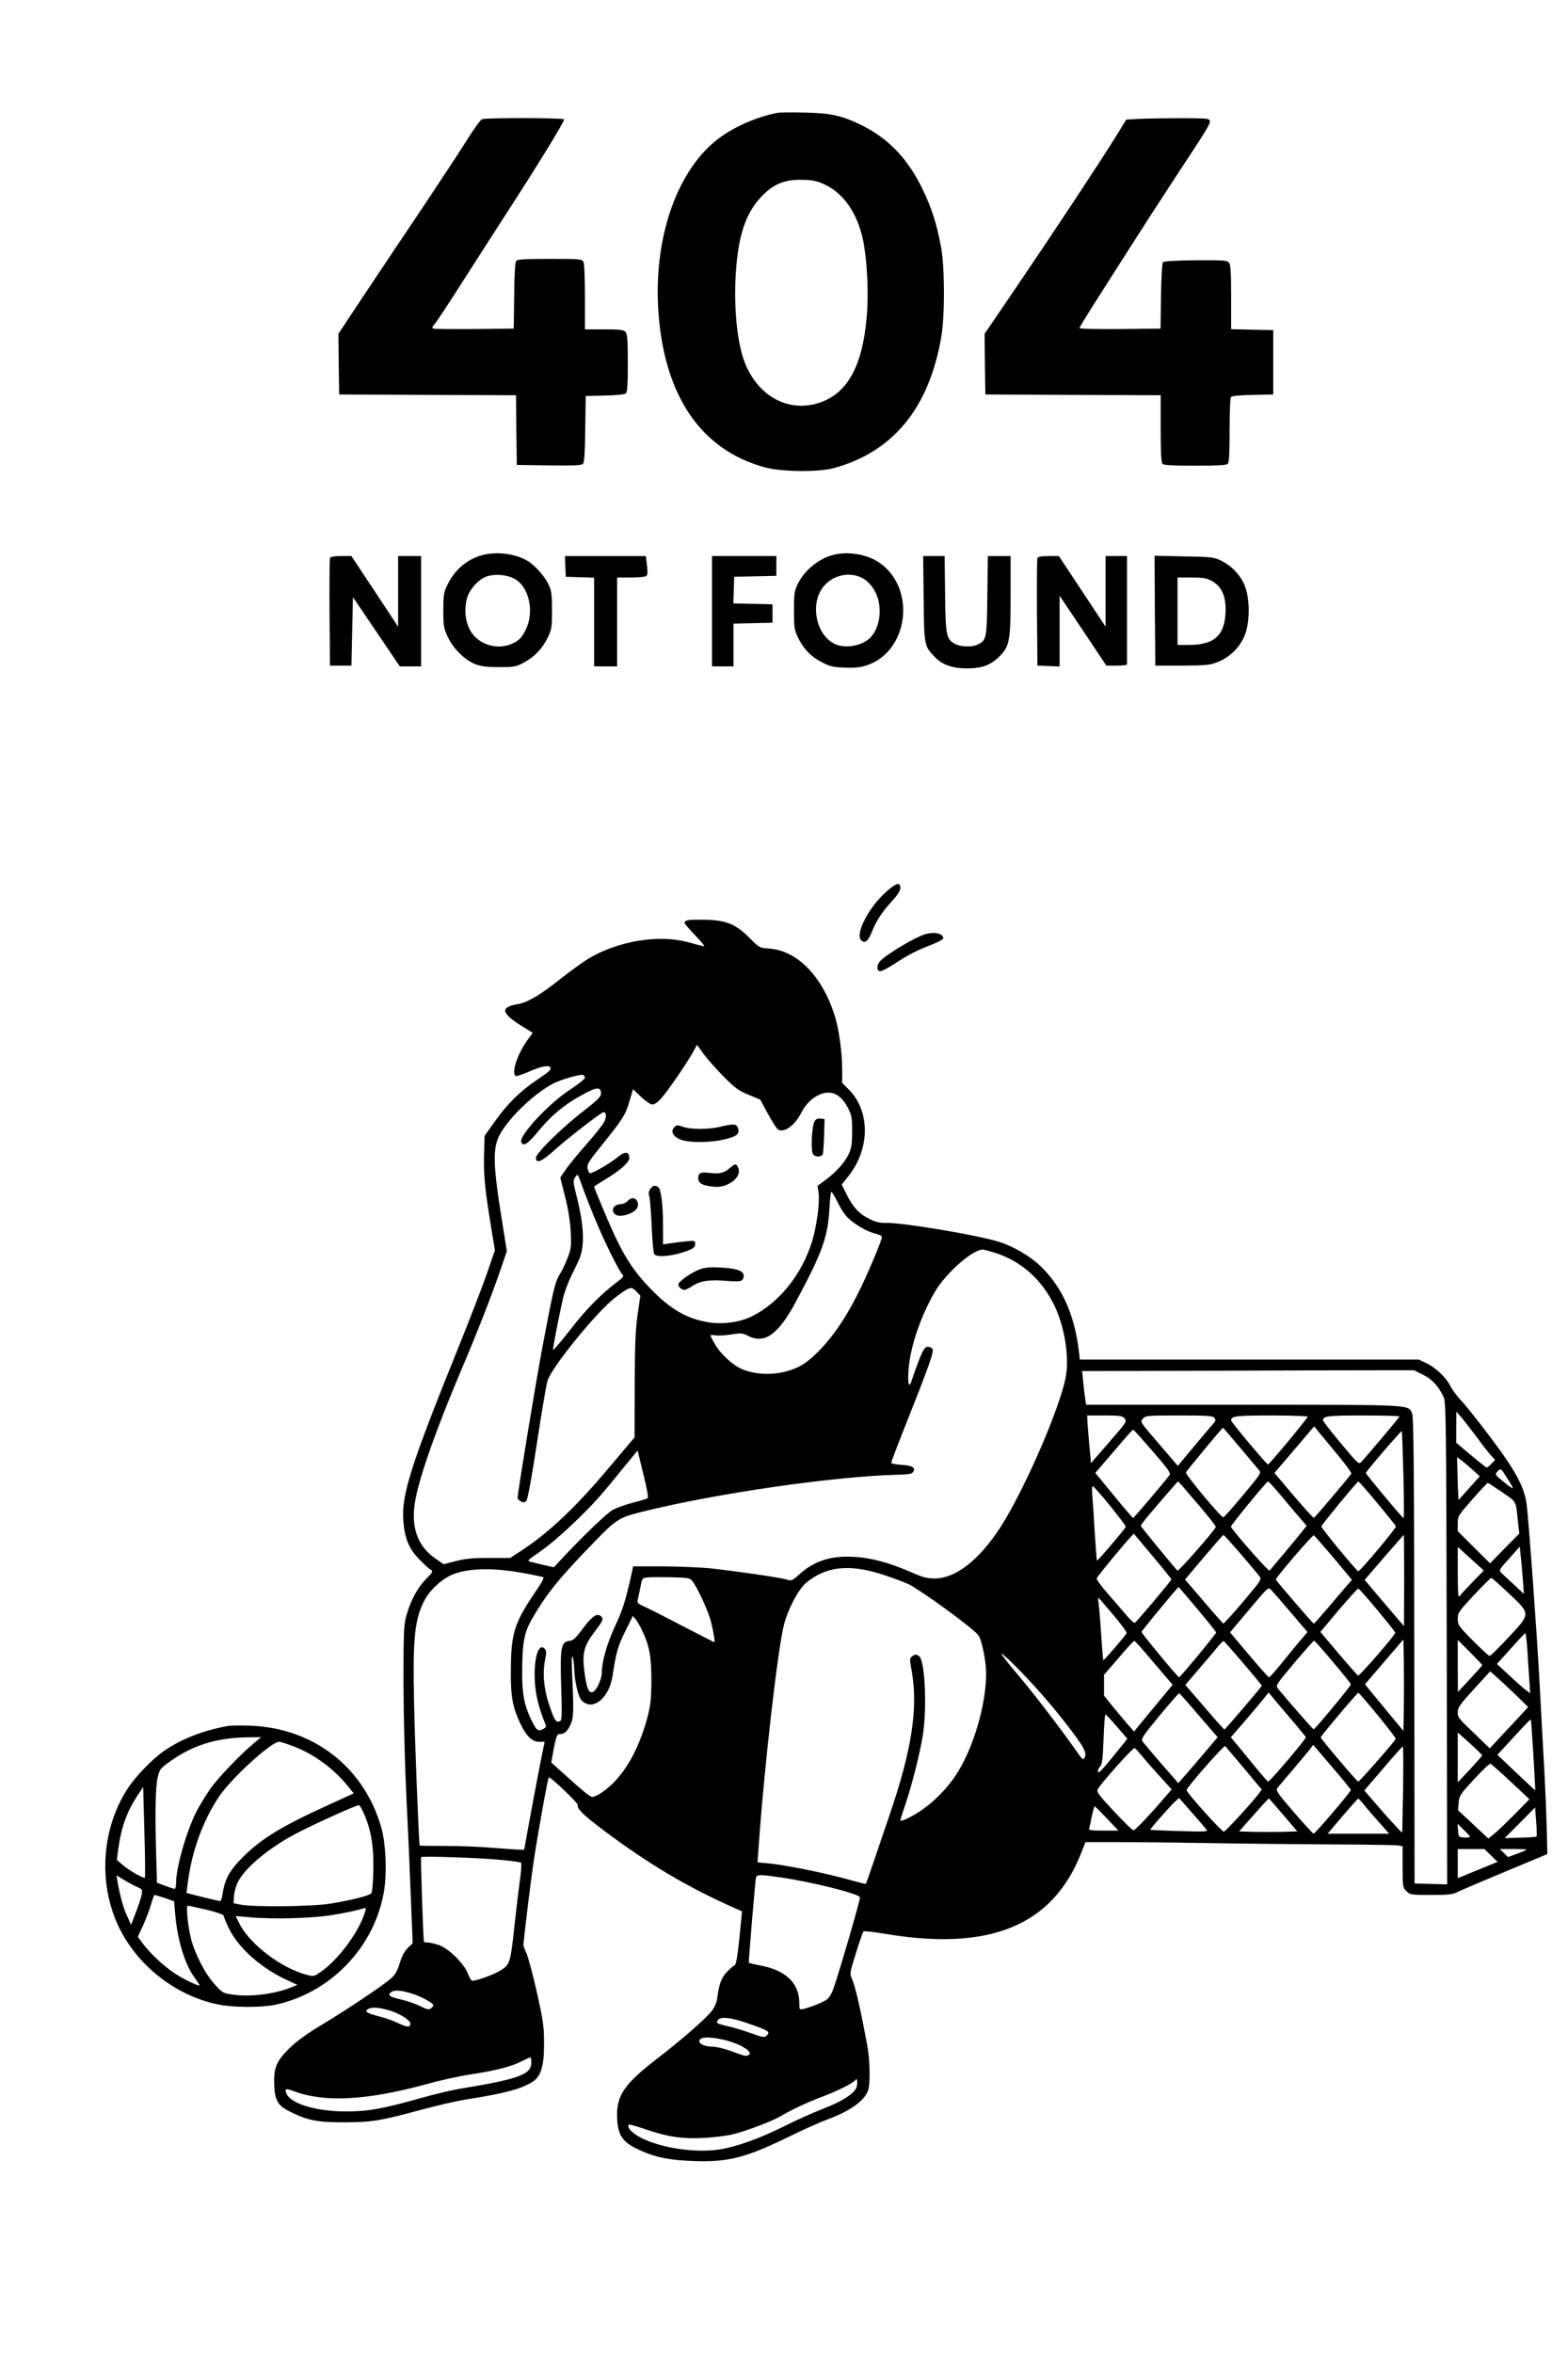 <?xml version="1.0" standalone="no"?>
<!DOCTYPE svg PUBLIC "-//W3C//DTD SVG 20010904//EN"
 "http://www.w3.org/TR/2001/REC-SVG-20010904/DTD/svg10.dtd">
<svg version="1.0" xmlns="http://www.w3.org/2000/svg"
 width="1024pt" height="1536pt" viewBox="0 0 1024 1536"
 preserveAspectRatio="xMidYMid meet">

<g transform="translate(0,1536) scale(0.1,-0.1)"
fill="#000000" stroke="none">
<path d="M5080 14624 c-146 -28 -301 -98 -406 -183 -261 -211 -408 -651 -374
-1119 39 -549 280 -900 695 -1013 106 -29 345 -32 445 -6 390 104 627 391 707
857 24 137 23 452 -1 585 -29 157 -62 260 -126 390 -94 192 -222 324 -396 409
-127 62 -200 78 -369 81 -82 2 -161 1 -175 -1z m313 -472 c118 -58 203 -182
241 -348 28 -127 40 -349 27 -503 -28 -342 -133 -523 -333 -577 -194 -51 -381
57 -464 269 -54 137 -76 394 -55 633 19 216 67 349 163 450 80 85 156 115 280
110 62 -2 89 -9 141 -34z"/>
<path d="M3148 14582 c-10 -4 -53 -63 -96 -132 -43 -69 -170 -262 -282 -430
-113 -168 -285 -425 -383 -572 l-177 -267 2 -198 3 -198 577 -3 578 -2 2 -228
3 -227 211 -3 c167 -2 214 0 222 11 8 9 13 88 14 228 l3 214 124 3 c71 1 130
7 138 14 10 8 13 55 13 199 0 157 -3 190 -16 203 -12 13 -40 16 -140 16 l-124
0 0 211 c0 126 -4 218 -10 230 -10 18 -23 19 -219 19 -161 0 -211 -3 -220 -13
-7 -9 -12 -90 -13 -228 l-3 -214 -255 -3 c-140 -1 -261 0 -269 3 -11 4 -10 10
6 28 12 12 93 135 180 272 88 138 211 329 273 425 218 336 400 632 394 641 -6
10 -510 11 -536 1z"/>
<path d="M7400 14582 l-45 -3 -69 -112 c-101 -163 -407 -626 -647 -979 l-209
-307 2 -198 3 -198 573 -3 572 -2 0 -218 c0 -156 3 -221 12 -230 9 -9 70 -12
213 -12 143 0 204 3 213 12 9 9 12 71 12 217 0 114 4 211 8 218 5 9 50 13 142
15 l135 3 0 210 0 210 -137 3 -138 3 0 207 c0 157 -3 213 -13 226 -12 17 -31
18 -218 17 -120 -1 -208 -6 -214 -12 -6 -6 -11 -99 -13 -222 l-3 -212 -264 -3
c-157 -1 -265 1 -265 7 0 5 46 80 102 168 55 87 158 248 228 358 70 110 201
313 291 450 254 386 249 375 212 389 -16 7 -388 5 -483 -2z"/>
<path d="M3149 11736 c-101 -27 -184 -99 -231 -202 -20 -41 -23 -66 -23 -159
0 -100 3 -116 29 -172 35 -77 112 -152 181 -179 38 -14 75 -19 155 -19 95 0
110 3 158 28 70 37 123 91 158 163 27 55 29 67 29 179 0 101 -3 127 -21 166
-26 56 -85 123 -136 156 -77 48 -204 65 -299 39z m222 -161 c86 -56 117 -210
65 -320 -27 -58 -47 -78 -99 -100 -82 -34 -185 -10 -244 58 -51 58 -68 160
-41 249 16 53 74 116 123 134 59 21 147 12 196 -21z"/>
<path d="M5447 11739 c-99 -23 -197 -104 -240 -197 -19 -40 -22 -65 -22 -167
0 -104 3 -127 23 -169 34 -76 84 -129 154 -166 54 -29 75 -35 149 -38 61 -3
102 0 140 12 287 86 338 517 81 680 -77 48 -193 67 -285 45z m201 -162 c21
-14 50 -47 66 -77 50 -92 38 -229 -27 -299 -51 -55 -160 -77 -230 -47 -130 56
-172 272 -74 383 67 77 184 94 265 40z"/>
<path d="M2155 11717 c-3 -6 -4 -167 -3 -357 l3 -345 70 0 70 0 5 223 5 224
153 -226 153 -226 70 0 69 0 0 360 0 360 -75 0 -75 0 0 -231 0 -230 -152 230
-153 231 -68 0 c-45 0 -69 -4 -72 -13z"/>
<path d="M3692 11663 l3 -68 93 -3 92 -3 0 -289 0 -290 75 0 75 0 0 290 0 290
88 0 c48 0 93 4 101 9 10 7 12 23 6 70 l-7 61 -264 0 -265 0 3 -67z"/>
<path d="M4650 11370 l0 -360 70 0 70 0 0 140 0 139 128 3 127 3 0 60 0 60
-128 3 -128 3 3 87 3 87 138 3 137 3 0 64 0 65 -210 0 -210 0 0 -360z"/>
<path d="M6032 11453 c3 -309 3 -310 76 -385 44 -46 113 -71 201 -71 98 -1
157 19 212 72 73 71 79 104 79 408 l0 253 -74 0 -75 0 -3 -257 c-3 -281 -6
-295 -64 -321 -35 -17 -110 -15 -144 3 -60 31 -65 54 -68 328 l-3 247 -70 0
-70 0 3 -277z"/>
<path d="M6775 11717 c-3 -6 -4 -167 -3 -357 l3 -345 73 -3 72 -3 0 231 0 231
153 -228 152 -228 68 0 c37 0 67 3 67 8 0 4 0 165 0 357 l0 350 -70 0 -70 0 0
-231 0 -230 -152 230 -153 231 -68 0 c-45 0 -69 -4 -72 -13z"/>
<path d="M7542 11373 l3 -358 175 0 c160 1 180 3 234 24 79 32 146 98 176 177
33 84 33 234 0 318 -27 70 -84 131 -155 166 -47 23 -62 25 -243 28 l-192 4 2
-359z m373 194 c61 -35 89 -93 89 -186 -1 -164 -68 -230 -236 -231 l-78 0 0
220 0 220 93 0 c77 0 98 -4 132 -23z"/>
<path d="M5788 9539 c-114 -100 -205 -276 -164 -317 24 -24 46 -6 72 60 26 66
65 126 134 201 33 36 50 64 50 81 0 40 -27 33 -92 -25z"/>
<path d="M4493 9353 c-13 -2 -23 -10 -23 -16 0 -6 33 -45 73 -86 43 -44 64
-72 52 -68 -11 2 -56 14 -100 26 -193 53 -459 9 -654 -108 -36 -22 -120 -83
-186 -135 -125 -100 -212 -151 -274 -161 -119 -20 -109 -60 38 -150 l60 -37
-34 -47 c-67 -93 -107 -216 -77 -235 5 -3 44 10 88 29 76 34 128 44 138 27 8
-13 -6 -27 -84 -79 -113 -76 -193 -155 -273 -266 l-72 -101 -4 -125 c-3 -133
6 -228 46 -469 l25 -154 -52 -151 c-29 -84 -111 -296 -182 -472 -316 -781
-377 -974 -364 -1142 9 -117 37 -184 105 -253 31 -32 64 -62 74 -67 17 -9 14
-15 -31 -61 -57 -58 -103 -145 -129 -242 -16 -57 -18 -112 -18 -445 1 -217 9
-532 19 -735 10 -195 23 -490 29 -655 l12 -300 -31 -30 c-21 -20 -39 -53 -53
-99 -16 -53 -30 -77 -59 -102 -49 -44 -282 -200 -456 -305 -94 -56 -162 -106
-206 -150 -86 -84 -103 -127 -99 -241 5 -104 24 -135 112 -177 108 -53 175
-66 347 -65 177 0 232 9 509 84 101 27 232 57 290 66 247 38 361 69 433 117
52 35 72 105 71 252 0 105 -6 146 -47 330 -26 116 -57 230 -68 255 -12 25 -21
50 -20 55 12 122 49 420 68 550 27 179 91 535 98 542 8 9 194 -169 190 -181
-8 -22 35 -64 169 -165 295 -221 545 -369 853 -506 l50 -22 -17 -174 c-13
-122 -22 -175 -31 -178 -7 -2 -29 -20 -48 -41 -38 -38 -54 -81 -65 -167 -5
-37 -16 -64 -39 -93 -41 -52 -205 -194 -359 -312 -201 -155 -257 -232 -257
-360 0 -128 29 -178 135 -228 109 -52 206 -72 367 -77 227 -8 340 22 629 163
85 42 197 92 249 111 143 53 234 119 259 186 15 39 13 197 -4 287 -47 255 -80
398 -103 446 -13 29 -12 39 28 165 23 74 45 137 49 141 3 4 74 -4 156 -18 670
-110 1075 57 1262 520 l32 81 178 0 c98 0 367 -2 598 -6 231 -4 605 -8 831 -9
225 -1 422 -4 437 -7 l27 -5 0 -135 c0 -129 1 -135 25 -158 23 -24 29 -25 160
-25 108 0 142 3 168 17 18 9 158 69 312 133 l280 117 -3 144 c-2 79 -9 263
-17 409 -8 146 -22 396 -30 555 -18 334 -71 1064 -85 1175 -15 114 -73 221
-242 445 -79 104 -163 210 -188 235 -24 25 -55 66 -68 92 -28 57 -98 122 -160
151 l-47 22 -1106 0 -1107 0 -6 54 c-29 241 -110 421 -253 558 -67 64 -175
127 -268 156 -136 44 -627 126 -736 124 -42 -1 -69 5 -111 26 -68 33 -108 77
-150 162 l-31 62 43 54 c143 180 144 425 3 567 l-43 43 0 92 c0 102 -20 253
-46 337 -78 261 -246 436 -432 448 -62 4 -63 5 -130 72 -87 87 -148 112 -282
116 -52 1 -105 0 -117 -3z m236 -1024 c73 -73 97 -90 161 -116 l75 -31 50 -93
c28 -51 57 -97 66 -102 40 -25 111 27 154 113 29 58 82 105 134 121 70 21 124
-9 169 -94 24 -47 27 -63 27 -152 0 -81 -4 -109 -21 -146 -27 -57 -82 -119
-152 -171 l-53 -39 7 -48 c8 -64 -13 -218 -43 -316 -68 -218 -217 -402 -397
-490 -77 -37 -189 -52 -283 -36 -142 24 -249 87 -381 225 -97 101 -156 189
-225 335 -41 87 -137 315 -137 326 0 1 28 19 63 40 104 62 166 116 167 146 0
41 -27 45 -70 10 -69 -55 -185 -120 -191 -108 -24 45 -21 55 67 164 152 188
169 215 194 302 l24 81 52 -50 c31 -29 62 -50 75 -50 13 0 36 16 55 38 43 47
161 219 204 294 l32 58 45 -63 c26 -34 85 -101 132 -148z m-909 -5 c0 -7 -44
-42 -97 -77 -139 -90 -335 -301 -319 -342 12 -33 43 -13 111 70 83 102 172
176 291 240 93 51 119 52 119 5 0 -18 -26 -44 -110 -109 -144 -111 -315 -279
-315 -309 0 -41 38 -25 120 49 85 77 307 249 322 249 18 0 20 -34 3 -65 -9
-18 -62 -84 -117 -147 -55 -62 -116 -136 -134 -164 l-35 -51 31 -124 c21 -80
33 -161 37 -229 5 -95 3 -111 -20 -171 -14 -37 -37 -85 -52 -109 -30 -47 -43
-104 -114 -481 -42 -223 -161 -946 -161 -978 0 -6 10 -15 21 -22 17 -8 24 -8
36 3 9 10 33 139 69 374 30 197 61 382 69 409 26 89 328 460 447 548 94 70
100 71 133 37 l27 -28 -18 -123 c-14 -98 -18 -195 -19 -463 l-1 -339 -158
-187 c-222 -266 -403 -437 -588 -557 l-67 -43 -138 0 c-108 0 -157 -5 -218
-21 l-78 -20 -52 36 c-123 84 -167 217 -130 396 32 162 138 459 294 828 104
244 200 489 257 655 l44 128 -29 182 c-64 397 -66 498 -10 592 68 114 228 263
346 323 51 25 173 60 191 54 6 -3 12 -11 12 -19z m65 -919 c62 -151 160 -348
181 -366 10 -8 3 -19 -34 -46 -110 -84 -201 -175 -305 -310 -62 -79 -113 -139
-115 -135 -3 9 34 199 64 333 9 41 34 108 54 149 21 41 45 92 54 113 36 89 30
219 -20 415 -22 87 -22 96 -7 118 15 24 16 24 43 -53 15 -43 53 -141 85 -218z
m1579 119 c15 -32 39 -73 54 -92 35 -47 130 -107 192 -123 28 -7 50 -17 50
-22 0 -22 -96 -250 -155 -367 -103 -206 -217 -358 -337 -450 -113 -86 -310
-104 -438 -40 -55 28 -129 98 -160 154 -17 28 -30 54 -30 58 0 4 15 4 33 1 19
-3 65 0 104 6 62 10 73 9 108 -9 109 -56 199 9 315 227 172 321 207 418 217
611 3 56 9 102 12 102 4 0 19 -25 35 -56z m1031 -341 c175 -55 312 -177 395
-354 63 -135 93 -327 71 -452 -35 -202 -274 -750 -431 -992 -138 -210 -288
-327 -423 -329 -52 0 -78 6 -157 41 -142 62 -260 94 -371 100 -152 9 -262 -26
-360 -115 -46 -41 -51 -43 -81 -33 -38 12 -318 53 -488 72 -63 7 -205 13 -315
14 l-200 0 -13 -60 c-38 -169 -56 -225 -106 -332 -53 -114 -86 -231 -86 -304
0 -40 -35 -115 -58 -124 -25 -9 -38 17 -51 101 -22 150 -13 194 65 296 56 74
59 84 32 102 -24 15 -58 -12 -118 -93 -43 -58 -57 -70 -83 -73 -53 -5 -60 -44
-52 -301 6 -195 5 -218 -10 -223 -24 -10 -34 5 -67 102 -36 105 -46 208 -29
295 11 53 10 64 -3 77 -40 41 -72 -67 -63 -218 5 -86 26 -171 71 -281 5 -11
-2 -19 -21 -28 -32 -15 -41 -6 -79 74 -41 88 -54 160 -54 295 1 200 12 261 66
355 94 162 176 264 407 501 143 148 160 158 317 197 479 119 1252 230 1659
240 76 2 96 5 105 19 17 28 -7 42 -79 46 -36 2 -65 8 -65 13 0 5 35 98 78 206
174 438 204 523 191 539 -7 8 -22 14 -33 12 -16 -2 -29 -22 -53 -83 -17 -44
-37 -99 -44 -122 -22 -71 -32 -50 -26 50 9 147 77 350 171 512 75 129 261 290
321 277 11 -2 43 -11 70 -19z m2798 -797 c59 -29 101 -74 135 -146 15 -32 17
-174 20 -1608 l3 -1573 -106 3 -107 3 -2 1520 c-1 1183 -4 1526 -14 1548 -26
59 14 57 -1105 57 l-1024 0 -6 38 c-3 20 -9 70 -13 109 l-7 73 834 2 c459 2
947 3 1084 3 l250 0 58 -29z m350 -406 c38 -52 81 -107 95 -122 l26 -28 -24
-25 c-13 -14 -27 -25 -31 -25 -4 0 -50 37 -103 81 l-96 81 0 102 1 101 31 -35
c16 -19 62 -78 101 -130z m-2299 121 c17 -19 14 -24 -101 -156 l-118 -136 -12
128 c-6 70 -12 140 -12 156 l-1 27 113 0 c100 0 116 -2 131 -19z m586 4 c10
-13 10 -19 -2 -33 -8 -9 -65 -76 -126 -149 l-110 -132 -109 127 c-145 169
-139 159 -117 183 16 18 32 19 234 19 182 0 220 -2 230 -15z m610 7 c0 -10
-251 -312 -259 -312 -9 0 -241 277 -241 287 0 29 29 33 262 33 131 0 238 -4
238 -8z m600 2 c0 -5 -204 -248 -250 -297 -16 -18 -22 -12 -134 122 -64 77
-116 144 -116 149 0 28 30 32 262 32 131 0 238 -3 238 -6z m-387 -272 c42 -52
75 -98 72 -102 -13 -21 -237 -285 -244 -288 -5 -1 -64 64 -133 145 l-125 148
130 152 129 152 47 -57 c26 -31 82 -99 124 -150z m-657 71 c59 -71 116 -137
125 -148 17 -20 15 -24 -103 -165 -66 -80 -125 -145 -129 -145 -16 0 -249 280
-244 293 4 11 236 291 242 292 1 0 50 -57 109 -127z m-568 -27 c103 -119 119
-142 109 -156 -24 -34 -232 -279 -237 -279 -3 0 -60 66 -126 147 l-121 147 61
71 c33 39 88 102 121 141 33 39 63 71 66 70 4 -1 61 -65 127 -141z m1637 -153
c4 -156 5 -283 1 -283 -7 0 -246 286 -246 295 0 9 231 278 235 273 1 -2 6
-130 10 -285z m-4937 -154 c-7 -4 -50 -17 -97 -29 -47 -12 -105 -33 -129 -46
-42 -25 -180 -157 -317 -302 l-68 -73 -71 16 c-39 9 -79 19 -89 22 -13 3 -4
13 35 40 85 56 184 141 293 248 100 98 142 145 299 339 l80 97 37 -152 c27
-110 35 -155 27 -160z m5387 188 l49 -44 -69 -77 -70 -78 -2 43 c-2 24 -4 87
-5 140 l-3 97 25 -18 c14 -10 47 -38 75 -63z m211 -30 c42 -65 56 -89 52 -92
-2 -2 -29 18 -60 43 -53 43 -56 48 -41 64 22 24 25 23 49 -15z m-2007 -191
c68 -79 122 -148 121 -153 -3 -19 -244 -293 -251 -286 -36 40 -239 287 -239
293 0 3 17 26 37 51 77 92 204 239 207 239 1 0 58 -65 125 -144z m542 57 c40
-49 95 -114 122 -145 l50 -58 -27 -34 c-22 -30 -195 -236 -215 -259 -7 -7
-247 267 -252 287 -2 9 232 295 242 295 4 1 39 -38 80 -86z m633 -54 c65 -78
120 -147 122 -153 4 -10 -229 -288 -245 -293 -9 -2 -244 283 -242 293 3 12
234 293 242 293 3 1 59 -63 123 -140z m816 70 c99 -69 88 -47 105 -212 l7 -58
-96 -97 -95 -97 -106 105 -105 105 0 50 c0 49 3 52 96 158 52 59 97 107 100
107 3 0 45 -28 94 -61z m-2561 -88 c57 -71 104 -132 103 -137 -1 -11 -184
-225 -188 -221 -2 2 -8 80 -14 173 -5 93 -13 202 -16 242 -4 39 -2 72 2 71 5
0 56 -58 113 -128z m280 -331 c67 -79 121 -147 121 -150 0 -8 -226 -276 -239
-284 -4 -3 -28 18 -52 47 -24 28 -79 92 -122 141 -43 49 -77 95 -75 102 3 15
239 297 243 292 2 -2 57 -68 124 -148z m572 18 c57 -67 112 -132 122 -145 18
-23 18 -23 -104 -168 -68 -80 -126 -144 -130 -143 -4 2 -62 67 -128 145 l-122
142 123 146 c68 80 125 145 128 145 4 0 53 -55 111 -122z m608 -27 l120 -144
-40 -46 c-22 -25 -77 -90 -122 -143 -45 -53 -84 -97 -87 -97 -5 -1 -243 276
-248 288 -3 10 239 292 248 289 4 -2 62 -68 129 -147z m461 -148 l-1 -298 -27
31 c-15 18 -73 85 -129 151 l-101 120 126 146 c70 81 128 147 130 147 1 0 2
-134 2 -297z m450 -7 c-39 -40 -77 -81 -85 -92 -13 -17 -14 0 -15 149 l0 169
85 -77 85 -77 -70 -72z m325 14 l7 -95 -63 59 c-35 33 -73 67 -83 77 -19 18
-18 20 50 95 l69 78 6 -60 c4 -32 10 -102 14 -154z m-4170 28 c66 -22 138 -49
160 -60 88 -45 412 -281 453 -331 23 -27 52 -169 52 -252 0 -207 -86 -494
-197 -662 -55 -84 -144 -175 -221 -227 -70 -48 -142 -82 -142 -68 0 5 14 48
31 98 42 122 96 336 115 452 29 180 15 490 -23 520 -21 15 -25 15 -47 -1 -16
-12 -16 -18 -1 -101 41 -237 -1 -511 -143 -926 -33 -96 -81 -238 -107 -315
-26 -77 -49 -141 -50 -143 -1 -1 -59 13 -130 33 -149 41 -399 91 -504 101
l-74 7 7 96 c36 519 126 1307 167 1460 28 103 92 224 142 267 131 111 287 127
512 52z m-2350 12 c61 -11 116 -23 122 -25 8 -3 -7 -33 -41 -82 -149 -219
-169 -279 -170 -538 -1 -162 12 -229 61 -334 40 -84 78 -121 123 -121 l37 0
-25 -122 c-13 -68 -44 -226 -67 -353 l-42 -230 -34 1 c-19 0 -97 6 -175 12
-77 7 -215 12 -307 12 -92 0 -167 1 -167 3 -9 127 -32 709 -36 942 -9 420 4
541 73 667 30 55 97 119 157 150 102 52 278 58 491 18z m1097 -52 c33 -41 106
-201 121 -263 17 -69 28 -135 22 -135 -2 0 -98 49 -212 108 -114 60 -227 117
-251 127 -35 16 -42 23 -38 40 3 11 11 48 18 82 11 61 12 62 47 66 20 2 90 2
156 1 111 -3 120 -4 137 -26z m5331 -79 c145 -136 145 -131 -4 -290 -61 -66
-116 -119 -121 -119 -5 0 -54 45 -109 100 -94 96 -99 102 -99 143 0 40 7 48
106 155 58 61 109 112 113 112 4 0 55 -45 114 -101z m-2033 -103 c67 -80 122
-148 122 -153 0 -9 -234 -292 -242 -292 -8 0 -245 286 -245 296 0 7 235 291
242 293 1 0 57 -65 123 -144z m608 -20 l111 -130 -56 -65 c-30 -36 -85 -103
-121 -148 -37 -45 -70 -82 -74 -82 -4 -1 -63 65 -131 146 l-124 147 125 149
c120 143 125 148 142 130 10 -10 68 -76 128 -147z m566 15 c64 -77 117 -144
118 -148 4 -12 -233 -284 -243 -281 -4 2 -61 66 -127 144 l-119 141 119 142
c66 77 124 141 128 141 5 0 61 -63 124 -139z m-1725 -31 c51 -61 91 -115 89
-120 -4 -13 -150 -182 -153 -178 -1 2 -8 80 -14 173 -6 94 -14 185 -17 203 -3
17 -3 32 -1 32 2 0 45 -50 96 -110z m-3075 -105 c47 -98 60 -169 60 -325 -1
-123 -5 -160 -26 -241 -63 -233 -166 -402 -302 -493 -21 -14 -47 -26 -57 -26
-17 0 -66 41 -225 185 l-44 40 17 93 c14 72 21 92 35 92 32 0 49 13 70 54 24
46 26 86 15 321 -5 96 -4 143 2 130 5 -11 10 -45 11 -75 1 -72 22 -171 43
-203 9 -14 30 -28 47 -32 69 -15 143 70 160 185 24 156 34 190 82 289 l51 103
19 -23 c10 -13 29 -46 42 -74z m5780 -117 c3 -57 9 -145 13 -197 l6 -94 -29
21 c-16 12 -65 55 -108 96 l-80 74 90 100 c49 55 92 101 95 101 3 1 9 -45 13
-101z m-806 -387 l-3 -150 -126 152 -125 152 125 146 126 147 3 -149 c1 -82 1
-216 0 -298z m-1632 294 l122 -143 -126 -152 -126 -153 -39 44 c-21 24 -65 77
-98 117 l-59 73 0 68 0 68 96 111 c52 62 99 112 102 111 4 0 62 -65 128 -144z
m583 -2 c67 -78 121 -144 121 -147 0 -7 -239 -286 -244 -286 -2 0 -61 65 -130
146 l-125 145 93 109 c52 60 107 125 122 144 16 20 32 35 36 33 3 -1 61 -66
127 -144z m586 8 c65 -76 118 -143 117 -147 0 -10 -234 -292 -243 -293 -4 -1
-179 199 -232 265 -17 22 -16 24 105 168 68 80 126 146 130 146 3 0 59 -62
123 -139z m975 -21 c-1 -3 -36 -43 -80 -90 l-79 -85 -1 170 0 170 80 -80 c44
-44 80 -82 80 -85z m-2883 -183 c111 -125 246 -299 275 -353 17 -33 20 -47 12
-65 -10 -21 -13 -19 -59 47 -108 153 -288 387 -384 499 -56 65 -101 124 -101
129 0 14 153 -138 257 -257z m3106 -15 l77 -75 -47 -51 c-26 -28 -82 -89 -126
-135 l-78 -84 -92 89 c-118 113 -117 112 -117 150 0 27 17 51 106 148 l106
116 47 -42 c25 -22 81 -75 124 -116z m-2074 -130 l123 -142 -95 -113 c-53 -61
-110 -129 -129 -149 l-33 -38 -110 126 c-60 70 -116 135 -123 146 -12 16 -1
33 110 168 68 82 126 148 129 147 3 -1 61 -66 128 -145z m596 -17 c55 -64 101
-121 103 -125 4 -10 -235 -290 -246 -290 -4 1 -37 38 -74 83 -37 45 -90 110
-118 144 l-52 62 89 103 c49 57 104 122 123 146 l35 44 20 -25 c11 -14 65 -77
120 -142z m571 20 c65 -80 119 -149 119 -155 0 -11 -236 -280 -245 -280 -8 0
-245 279 -245 289 0 8 238 291 246 291 3 0 59 -65 125 -145z m-1702 -76 l68
-79 -23 -30 c-157 -194 -169 -206 -169 -178 0 6 7 19 16 29 12 13 16 52 21
178 3 89 9 161 12 160 3 0 37 -36 75 -80z m2720 -185 c7 -126 13 -230 12 -231
0 -1 -56 51 -124 115 l-123 117 108 117 c59 65 108 116 110 114 2 -1 9 -106
17 -232z m-334 -3 c-1 -3 -37 -44 -80 -91 l-80 -85 0 163 0 163 80 -72 c44
-40 80 -75 80 -78z m-1556 -84 l116 -139 -19 -26 c-34 -47 -215 -245 -228
-249 -11 -4 -241 251 -244 271 -3 14 245 296 252 288 4 -4 59 -69 123 -145z
m575 9 c68 -79 123 -147 123 -151 1 -10 -234 -285 -243 -285 -4 0 -63 63 -129
140 -108 125 -120 143 -108 158 7 9 54 65 105 124 50 59 99 118 110 132 10 14
18 26 19 26 0 0 56 -65 123 -144z m464 -143 c-3 -153 -5 -281 -6 -285 -1 -4
-57 56 -125 133 l-122 141 37 44 c21 23 76 88 123 143 47 55 88 100 91 100 4
1 4 -124 2 -276z m-1709 219 c21 -26 74 -87 118 -135 l80 -88 -49 -56 c-82
-97 -187 -208 -199 -211 -6 -2 -63 53 -127 122 -91 96 -116 128 -110 142 10
29 229 275 243 273 3 0 22 -21 44 -47z m2412 -173 l122 -114 -96 -98 c-54 -54
-114 -112 -134 -128 l-38 -31 -99 93 -99 92 4 49 c3 46 9 54 101 154 53 57
101 103 107 101 5 -2 65 -55 132 -118z m-2080 -204 c43 -49 85 -98 92 -107 12
-15 0 -16 -175 -11 -103 3 -190 7 -191 9 -2 1 38 50 90 107 51 58 96 102 99
99 3 -4 42 -47 85 -97z m594 -12 l92 -108 -96 -3 c-53 -1 -138 -1 -190 0 l-94
3 96 108 c52 59 96 107 98 107 2 0 44 -48 94 -107z m530 63 c19 -24 64 -76 99
-115 l63 -71 -201 0 -201 0 97 114 c54 63 100 115 103 115 3 0 21 -19 40 -43z
m-1681 -87 l75 -79 -98 0 c-74 0 -97 3 -94 13 3 6 11 42 18 80 8 37 16 66 19
66 3 -1 39 -37 80 -80z m2806 -118 c-3 -2 -51 -6 -107 -7 l-102 -3 100 100 99
100 7 -93 c4 -50 5 -94 3 -97z m-435 -1 c0 -4 -17 -6 -37 -5 -37 2 -38 3 -41
46 l-3 44 40 -40 c23 -21 41 -42 41 -45z m137 -122 l43 -42 -83 -34 c-45 -18
-103 -42 -129 -53 l-48 -19 0 95 0 95 87 0 87 0 43 -42z m233 38 c0 -2 -27
-14 -61 -26 l-61 -23 -26 26 -27 27 88 0 c48 0 87 -2 87 -4z m-6700 -67 c69
-6 128 -15 133 -18 4 -4 1 -56 -8 -116 -8 -59 -24 -192 -35 -294 -26 -243 -30
-255 -88 -292 -43 -27 -156 -69 -187 -69 -7 0 -20 21 -30 48 -26 66 -125 163
-189 185 -27 9 -60 17 -73 17 -13 0 -24 1 -24 3 -5 8 -23 550 -19 554 7 8 377
-4 520 -18z m1825 -114 c203 -29 512 -106 521 -130 4 -11 -133 -483 -174 -599
-9 -26 -27 -57 -40 -67 -24 -18 -102 -50 -154 -63 -27 -6 -28 -5 -28 37 0 133
-89 217 -261 248 -38 7 -69 15 -69 18 -1 20 42 530 46 549 5 27 19 27 159 7z
m-2395 -762 c53 -17 130 -60 130 -72 0 -5 -7 -14 -15 -21 -13 -11 -25 -8 -68
13 -29 15 -83 34 -122 43 -84 20 -97 30 -70 50 22 16 68 12 145 -13z m-153
-108 c66 -20 133 -63 133 -85 0 -27 -20 -25 -88 7 -31 15 -88 34 -126 43 -74
18 -92 34 -54 49 25 10 68 6 135 -14z m2360 -91 c113 -40 124 -48 101 -71 -15
-15 -23 -14 -105 15 -48 18 -117 38 -152 46 -74 17 -78 20 -60 42 19 23 95 12
216 -32z m-186 -98 c111 -24 209 -85 164 -103 -17 -6 -17 -6 -120 31 -38 14
-90 26 -115 26 -55 0 -97 25 -79 46 15 18 65 18 150 0z m-1251 -150 c0 -78
-80 -107 -460 -170 -52 -8 -174 -37 -270 -64 -248 -70 -342 -86 -490 -85 -184
1 -345 49 -377 112 -18 37 -8 41 47 20 197 -75 478 -60 861 45 92 26 226 55
300 66 159 24 263 51 327 85 26 13 50 24 55 25 4 0 7 -15 7 -34z m2120 -170
c-22 -40 -102 -89 -214 -131 -61 -24 -177 -75 -255 -115 -161 -80 -309 -133
-421 -151 -157 -24 -375 7 -510 74 -59 29 -97 68 -85 87 3 4 47 -8 100 -26
149 -52 249 -68 390 -60 66 3 154 14 196 25 93 24 249 83 305 116 78 46 180
93 279 130 102 39 199 88 212 108 13 20 16 -34 3 -57z"/>
<path d="M5319 8039 c-18 -34 -25 -195 -9 -214 17 -21 57 -19 64 3 2 9 6 64 8
122 l3 105 -27 3 c-19 2 -30 -3 -39 -19z"/>
<path d="M4405 8003 c-26 -25 -14 -56 30 -78 53 -26 200 -27 303 -1 77 19 95
36 81 74 -10 26 -29 27 -114 7 -77 -19 -191 -19 -244 -1 -36 13 -42 13 -56 -1z"/>
<path d="M4766 7735 c-38 -32 -65 -39 -127 -32 -64 8 -79 1 -79 -34 0 -34 26
-48 102 -56 91 -10 186 64 159 123 -13 30 -19 30 -55 -1z"/>
<path d="M4247 7599 c-11 -15 -13 -29 -6 -51 4 -16 11 -105 15 -196 4 -92 11
-173 17 -179 15 -20 97 -15 173 8 79 24 94 34 94 61 0 19 -5 20 -57 15 -32 -3
-79 -9 -105 -13 l-48 -7 0 119 c0 139 -13 244 -32 255 -21 14 -36 10 -51 -12z"/>
<path d="M4098 7519 c-10 -10 -28 -19 -41 -19 -36 0 -61 -23 -53 -48 10 -31
49 -37 102 -17 52 20 72 51 55 84 -14 26 -40 26 -63 0z"/>
<path d="M4570 7074 c-52 -19 -140 -80 -140 -98 0 -17 21 -36 40 -36 8 0 32
12 53 26 48 32 109 42 217 33 92 -7 106 -5 114 17 16 43 -30 64 -149 70 -67 3
-102 0 -135 -12z"/>
<path d="M6040 9261 c-64 -20 -239 -123 -287 -170 -29 -27 -31 -71 -4 -71 10
0 53 22 95 50 90 59 145 87 244 125 39 16 72 33 72 40 0 32 -58 44 -120 26z"/>
<path d="M1495 4094 c-153 -25 -307 -83 -421 -162 -76 -51 -190 -169 -242
-250 -166 -257 -191 -604 -64 -884 119 -262 374 -465 657 -523 99 -20 278 -21
371 -2 360 76 648 373 711 737 21 117 13 318 -17 420 -112 394 -443 650 -855
665 -60 2 -123 1 -140 -1z m160 -116 c-84 -70 -227 -219 -278 -290 -26 -37
-65 -100 -87 -140 -67 -124 -140 -374 -140 -478 0 -22 -4 -40 -10 -40 -5 0
-33 9 -62 20 l-53 20 -5 177 c-8 280 -5 443 9 506 11 52 17 61 64 96 154 115
314 167 522 170 l90 1 -50 -42z m265 -19 c134 -51 265 -149 358 -266 l32 -40
-173 -79 c-302 -138 -431 -217 -553 -339 -86 -86 -117 -145 -131 -241 -3 -24
-10 -44 -15 -44 -5 0 -56 12 -114 26 l-106 27 7 56 c25 208 96 407 202 568 79
121 344 363 396 363 10 0 53 -14 97 -31z m-974 -856 c-7 -8 -102 46 -145 83
l-38 33 9 68 c19 142 55 244 124 349 l39 59 8 -294 c5 -161 6 -295 3 -298z
m1436 406 c44 -106 60 -212 56 -364 -2 -81 -7 -138 -14 -145 -16 -16 -139 -46
-269 -67 -120 -19 -499 -23 -585 -6 l-45 9 3 44 c1 24 11 63 22 87 40 91 194
222 374 319 113 60 408 194 421 190 6 -1 22 -32 37 -67z m-1482 -469 c29 -12
31 -16 25 -49 -4 -20 -21 -72 -38 -116 l-31 -80 -27 60 c-25 53 -47 136 -63
231 l-5 32 54 -33 c30 -18 68 -38 85 -45z m177 -70 l60 -21 7 -82 c14 -168 62
-327 125 -414 15 -21 30 -43 34 -50 11 -18 -98 33 -162 75 -71 47 -162 132
-206 192 l-35 47 35 75 c18 41 42 102 51 136 10 34 20 62 24 62 3 0 33 -9 67
-20z m271 -76 c61 -15 112 -32 112 -38 0 -6 15 -43 34 -82 60 -127 210 -261
377 -338 l71 -33 -42 -17 c-107 -43 -267 -63 -375 -47 -68 9 -72 11 -123 68
-62 67 -132 203 -156 303 -20 82 -32 210 -20 210 5 0 60 -12 122 -26z m1027
-41 c-48 -128 -175 -294 -283 -367 -42 -29 -45 -29 -90 -17 -166 44 -370 199
-438 333 l-25 50 83 -7 c161 -15 414 -8 548 14 69 11 145 27 170 34 25 8 47
12 49 11 2 -2 -4 -25 -14 -51z"/>
</g>
</svg>
